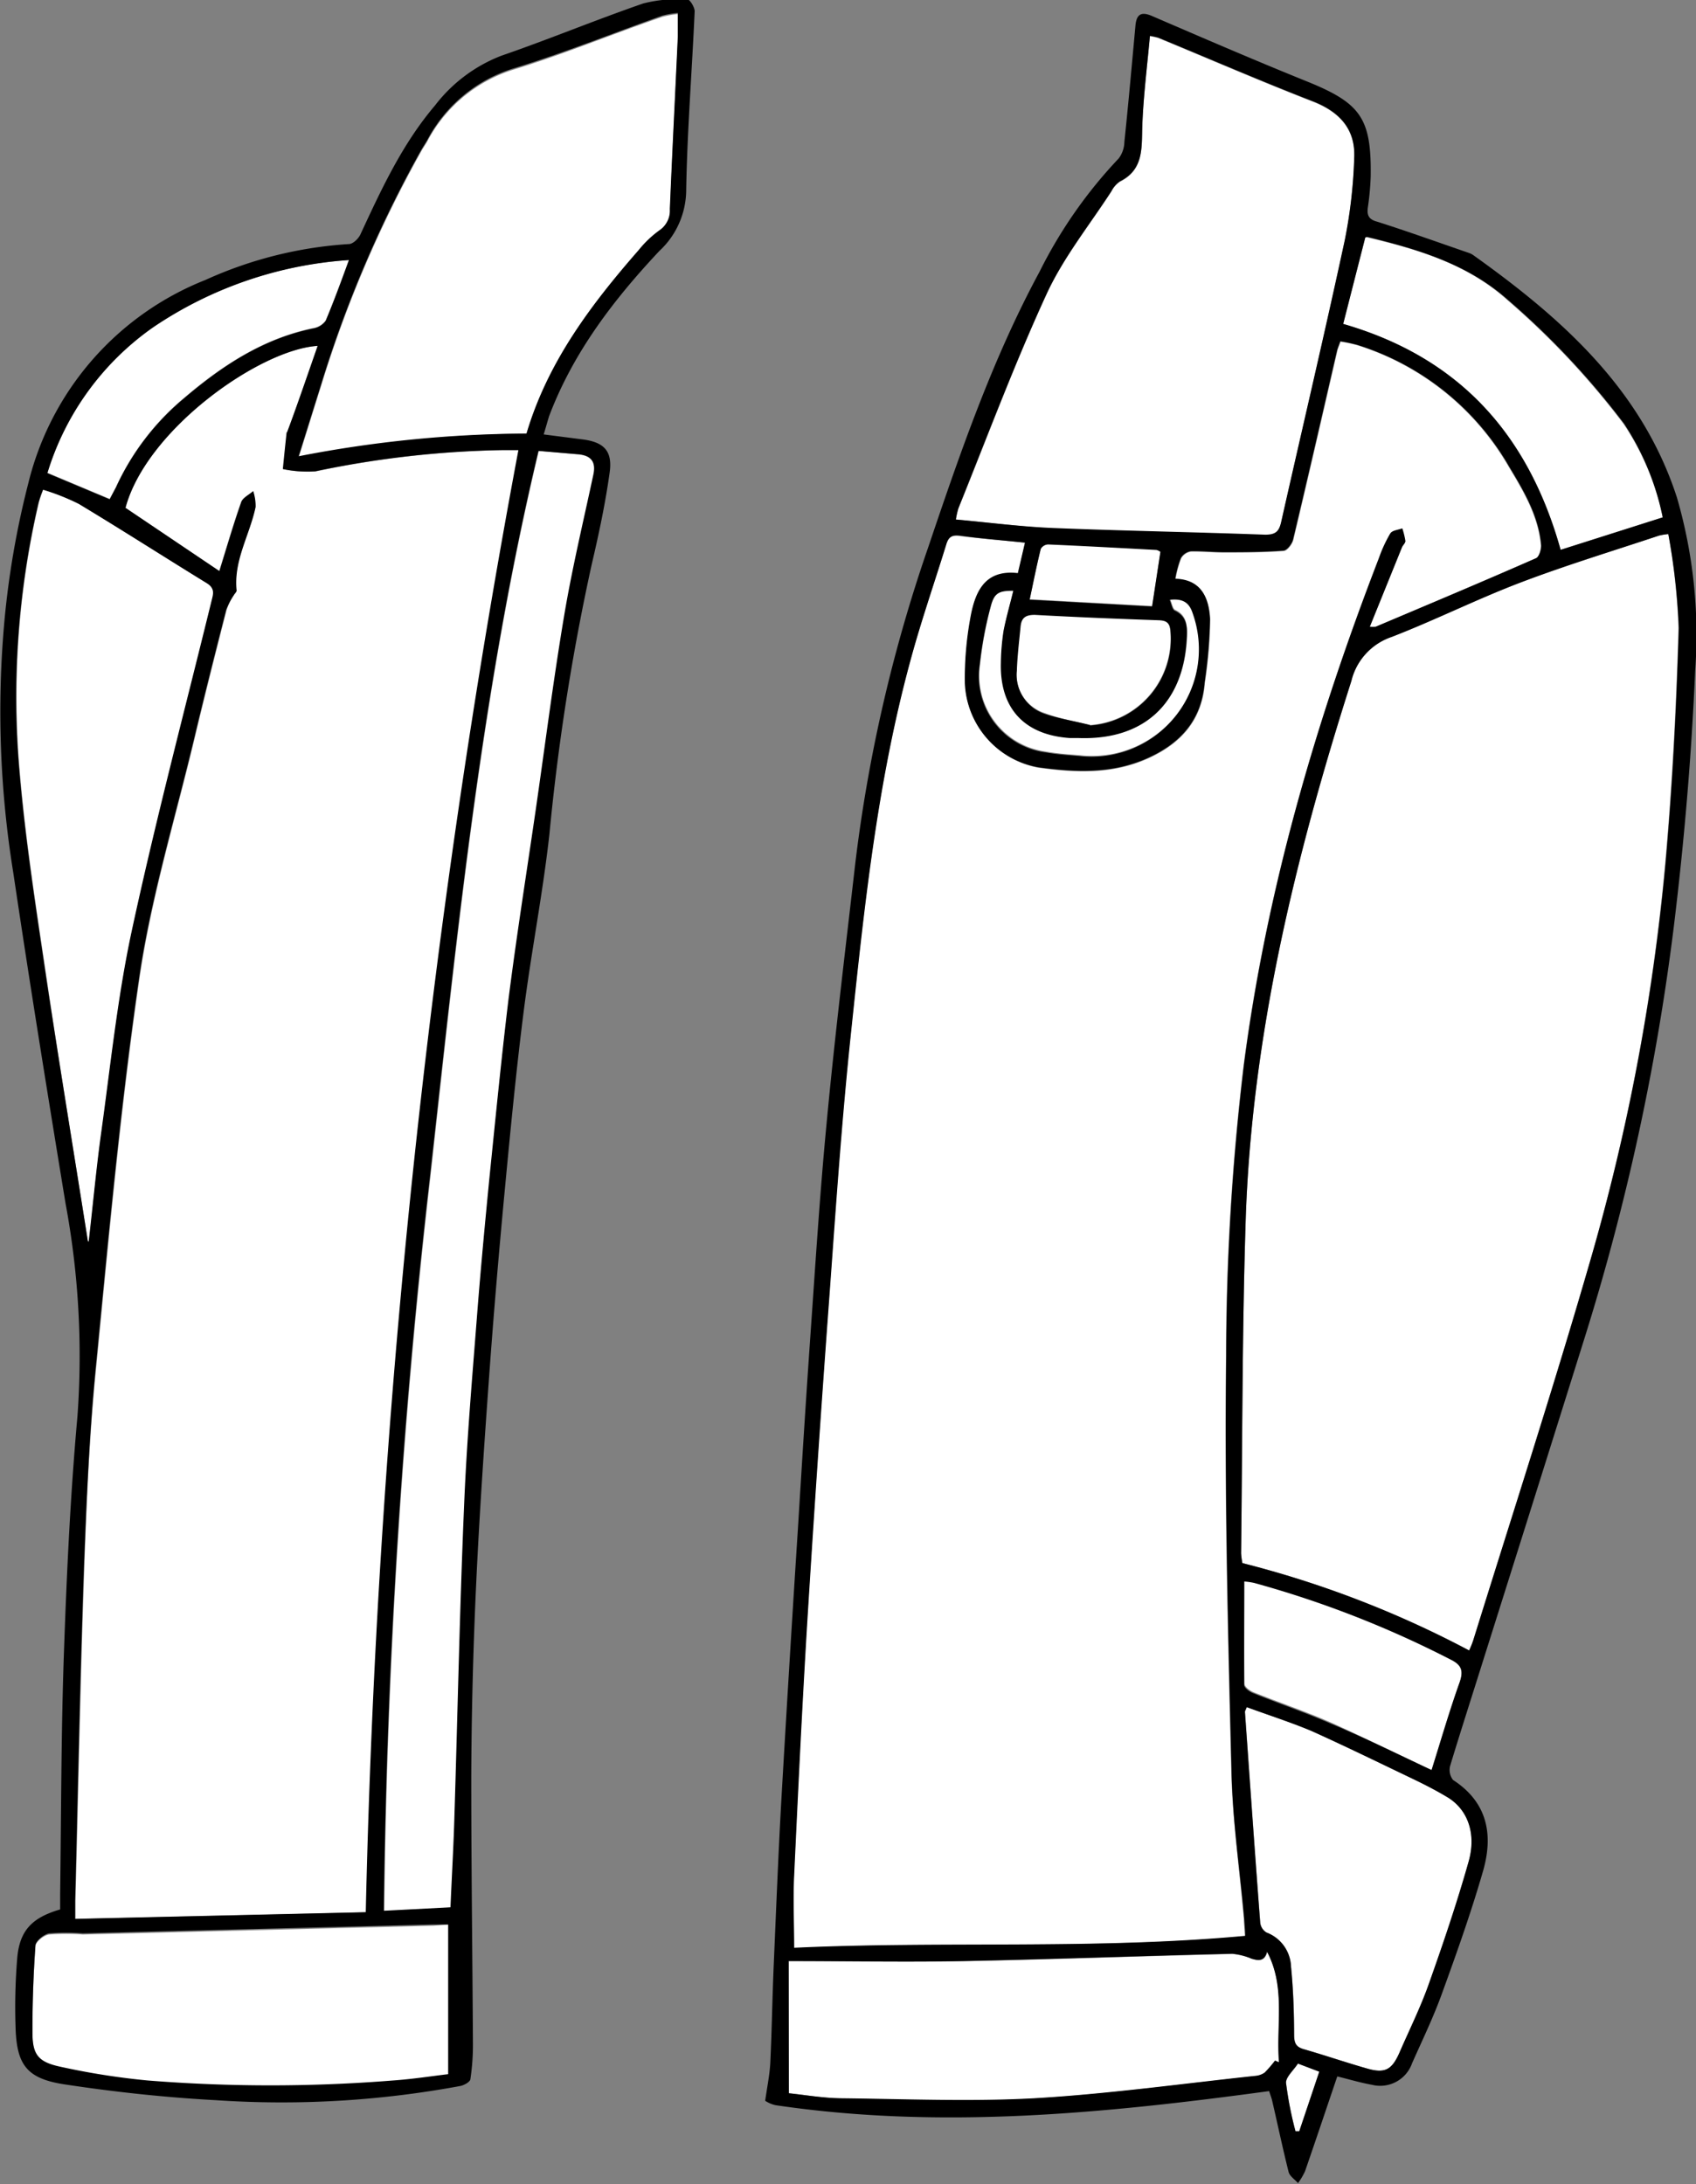 <svg id="무스탕" xmlns="http://www.w3.org/2000/svg" viewBox="0 0 142.12 183"><rect x="0" y="0" width="142.12" height="183" fill="#808080" stroke="none"/><defs><style>.cls-1{fill:#fff;}</style></defs><g id="가죽"><path class="cls-1" d="M475.33,380.58l-.57,2.59c-2.88-.33-3.65,1.67-4,3.87a28.06,28.06,0,0,0-.44,5.33,7.47,7.47,0,0,0,6.17,7.07c3.14.43,6.19.56,9.16-.78,2.76-1.25,4.52-3.2,4.76-6.34a39.91,39.91,0,0,0,.45-5.31c-.09-1.65-.64-3.31-2.91-3.37a8.82,8.82,0,0,1,.47-1.74,1.18,1.18,0,0,1,.84-.57c1,0,1.92.09,2.87.08,1.63,0,3.26,0,4.88-.13.3,0,.72-.56.81-.93,1.26-5.28,2.47-10.57,3.69-15.85.06-.23.16-.45.27-.76a13.42,13.42,0,0,1,1.41.3,22.4,22.4,0,0,1,12.68,10.19c1.24,2.06,2.47,4.12,2.69,6.58,0,.37-.17,1-.44,1.11-4.46,1.95-8.94,3.84-13.43,5.74a3.27,3.27,0,0,1-.49,0l2.7-6.67c.08-.18.3-.35.28-.51a6.56,6.56,0,0,0-.26-1.06c-.34.13-.82.17-1,.42a11.67,11.67,0,0,0-.95,2.06c-5.29,13.75-9.42,27.86-11.32,42.47a206.62,206.62,0,0,0-1.48,24.37c-.14,11.54.15,23.08.44,34.62.1,4.18.69,8.35,1.06,12.52,0,.47.05.94.09,1.47-12.7,1.13-25.32.38-37.8,1,0-2.07-.08-4.08,0-6.07.34-7.3.69-14.6,1.14-21.89q.84-13.5,1.84-27c.52-7.17,1-14.34,1.76-21.48,1.11-10.55,2.2-21.12,5-31.4.89-3.27,2-6.48,3-9.72.2-.66.48-.86,1.19-.76C471.69,380.25,473.47,380.38,475.33,380.58Z" transform="translate(-389.44 -335.11)"/><path class="cls-1" d="M529.24,379.86a54.71,54.71,0,0,1,.85,7.86c-.19,6.61-.53,13.24-1.12,19.82a177.76,177.76,0,0,1-6.28,33.23c-3.08,10.65-6.51,21.2-9.8,31.79a8.24,8.24,0,0,1-.34.84,85.06,85.06,0,0,0-19-7.32,6,6,0,0,1-.11-.82c.11-9.26.09-18.53.38-27.78.49-15.57,4.15-30.54,8.86-45.31a5.18,5.18,0,0,1,3.37-3.69c3.64-1.41,7.15-3.17,10.8-4.56,3.81-1.45,7.73-2.64,11.6-3.93A5.47,5.47,0,0,1,529.24,379.86Z" transform="translate(-389.44 -335.11)"/><path class="cls-1" d="M528.78,378.46l-8.58,2.72c-2.67-9.56-8.39-16.09-18.22-18.93l1.87-7.23A.23.23,0,0,1,504,355c4.24,1,8.4,2.23,11.77,5.27a67.26,67.26,0,0,1,9.73,10.37A22.22,22.22,0,0,1,528.78,378.46Z" transform="translate(-389.44 -335.11)"/><path class="cls-1" d="M509.4,483.42c-2.92-1.37-5.66-2.73-8.47-4-2.11-.92-4.3-1.66-6.44-2.52-.31-.12-.75-.45-.76-.7-.05-2.86,0-5.72,0-8.66a6,6,0,0,1,.84.12A85.38,85.38,0,0,1,511,474.12c.94.46,1.1,1,.75,1.95C510.91,478.43,510.21,480.84,509.4,483.42Z" transform="translate(-389.44 -335.11)"/><path class="cls-1" d="M480.78,395.86c-1.26-.32-2.56-.53-3.78-1a3.44,3.44,0,0,1-2.38-3.62c0-1.23.19-2.46.31-3.69.07-.72.42-1,1.19-1,3.46.19,6.91.33,10.37.45.61,0,.95.14,1,.82A7.27,7.27,0,0,1,480.78,395.86Z" transform="translate(-389.44 -335.11)"/><path class="cls-1" d="M474.37,384.57c-.27,1.1-.59,2.18-.79,3.29a19.09,19.09,0,0,0-.23,2.73c-.1,3.8,2,6,5.78,6.29l.72,0c5.49.2,8.84-2.9,9.07-8.45,0-.87,0-1.76-1-2.22-.21-.1-.27-.54-.43-.91,1.13-.13,1.65.24,1.94,1.15a9,9,0,0,1-9.5,11.94c-.95-.08-1.91-.14-2.85-.31a6.43,6.43,0,0,1-5.51-7.31,31.69,31.69,0,0,1,.92-4.91C472.77,384.74,473.16,384.58,474.37,384.57Z" transform="translate(-389.44 -335.11)"/><path class="cls-1" d="M486.69,381.31l-.7,4.58-10.26-.57c.32-1.5.59-2.88.93-4.25a.75.75,0,0,1,.62-.38c3,.13,6.06.3,9.08.46A1.11,1.11,0,0,1,486.69,381.31Z" transform="translate(-389.44 -335.11)"/><path class="cls-1" d="M498,513.69a30.44,30.44,0,0,1-.79-4.07c0-.49.62-1,1-1.6l1.79.68-1.68,5Z" transform="translate(-389.44 -335.11)"/><path class="cls-1" d="M416.06,364.09c-.87,2.5-1.69,4.86-2.52,7.23,0,0-.05.06-.05.1-.11,1-.21,2-.31,3a10.07,10.07,0,0,0,2.71.19,82.6,82.6,0,0,1,15.67-1.78h1.36a756.84,756.84,0,0,0-12.79,122.51l-24.36.56c0-.59,0-1.05,0-1.51.24-9.42.42-18.84.75-28.26.19-5.54.43-11.1,1-16.62,1.06-10.87,2.05-21.76,3.63-32.56,1-6.72,3-13.3,4.59-19.93.86-3.61,1.77-7.21,2.69-10.8A5.93,5.93,0,0,1,409,385c.07-.14.25-.28.24-.4-.27-2.53,1.1-4.67,1.59-7a4,4,0,0,0-.2-1.33c-.35.31-.88.55-1,.93-.66,1.88-1.21,3.79-1.83,5.77l-7.87-5.3C401.72,371.11,411.21,364.39,416.06,364.09Z" transform="translate(-389.44 -335.11)"/><path class="cls-1" d="M434.59,372.89l3.38.31c1,.1,1.46.65,1.23,1.71-.84,3.94-1.78,7.87-2.45,11.84-.91,5.42-1.6,10.88-2.39,16.33-.77,5.29-1.61,10.57-2.28,15.87-.63,5-1.09,10-1.6,15-.37,3.7-.72,7.39-1,11.09-.42,5.41-.89,10.82-1.11,16.25-.37,8.65-.54,17.32-.81,26-.07,2.5-.22,5-.33,7.66l-5.59.29a593.08,593.08,0,0,1,3.86-61.45C427.76,413.39,429.79,393,434.59,372.89Z" transform="translate(-389.44 -335.11)"/><path class="cls-1" d="M396.8,439.09c-1.15-7.29-2.35-14.56-3.43-21.86-.85-5.76-1.76-11.52-2.26-17.31a71.73,71.73,0,0,1,1.59-22.71,10,10,0,0,1,.37-1.07,18.87,18.87,0,0,1,3,1.19c3.62,2.18,7.17,4.46,10.77,6.67.65.4.5.88.36,1.44-2.26,9.22-4.69,18.4-6.69,27.67-1.22,5.68-1.8,11.49-2.61,17.26-.4,2.91-.67,5.85-1,8.78Z" transform="translate(-389.44 -335.11)"/><path class="cls-1" d="M418.68,356.9c-.71,1.89-1.28,3.5-1.95,5.06a1.62,1.62,0,0,1-1.06.64c-4.19.88-7.62,3.13-10.82,5.86a21.19,21.19,0,0,0-5.69,7.45c-.17.35-.35.69-.53,1l-5.22-2.19a23.12,23.12,0,0,1,8.89-12.24A33.23,33.23,0,0,1,418.68,356.9Z" transform="translate(-389.44 -335.11)"/></g><g id="털"><path class="cls-1" d="M469.54,378.64a6.61,6.61,0,0,1,.21-.91c2.44-6,4.7-12.14,7.41-18,1.4-3.05,3.58-5.74,5.42-8.58a2.16,2.16,0,0,1,.71-.81c2-1,1.81-2.8,1.87-4.63.09-2.5.41-5,.64-7.56a5,5,0,0,1,.7.15c4.31,1.78,8.6,3.64,12.95,5.33,2.25.88,3.58,2.33,3.47,4.73a41.45,41.45,0,0,1-.8,6.95c-1.7,7.88-3.55,15.71-5.32,23.57-.18.79-.46,1.1-1.34,1.07-5.93-.22-11.86-.32-17.78-.56C475,379.24,472.3,378.89,469.54,378.64Z" transform="translate(-389.44 -335.11)"/><path class="cls-1" d="M455.55,510.5V499.44c5.05,0,9.87.08,14.69,0,7.49-.15,15-.43,22.48-.61a5.36,5.36,0,0,1,1.62.41c.58.17,1.08.24,1.3-.58,1.56,3,.73,6.17,1,9.26l-.33-.14a10.08,10.08,0,0,1-.86,1,1.56,1.56,0,0,1-.77.28c-6.18.66-12.35,1.52-18.54,1.88-5.37.32-10.77.09-16.15,0C458.44,510.91,456.9,510.64,455.55,510.5Z" transform="translate(-389.44 -335.11)"/><path class="cls-1" d="M493.92,478.15c1.82.67,3.67,1.26,5.44,2,2.85,1.25,5.65,2.62,8.46,4,1,.47,2,1,2.89,1.53,1.68,1,2.48,3,1.81,5.39-1,3.46-2.13,6.86-3.33,10.24-.7,2-1.65,3.89-2.49,5.83-.59,1.37-1.18,1.71-2.62,1.31-1.8-.51-3.57-1.12-5.38-1.64-.66-.19-.8-.52-.81-1.19,0-1.91-.07-3.83-.26-5.73a3.17,3.17,0,0,0-2.06-2.86,1.11,1.11,0,0,1-.52-.81c-.45-5.88-.86-11.77-1.28-17.66C493.76,478.49,493.82,478.41,493.92,478.15Z" transform="translate(-389.44 -335.11)"/><path class="cls-1" d="M433.56,371.44a101.21,101.21,0,0,0-19.09,2c.63-2,1.25-4,1.88-6a100.66,100.66,0,0,1,8.4-19.67c.16-.28.34-.54.5-.82a12.27,12.27,0,0,1,7.2-6c4.22-1.29,8.33-3,12.5-4.43a8.36,8.36,0,0,1,1.3-.23c0,.71,0,1.33,0,1.95-.22,4.82-.47,9.64-.67,14.47a2,2,0,0,1-.88,1.8,9,9,0,0,0-1.73,1.65C439,360.62,435.34,365.4,433.56,371.44Z" transform="translate(-389.44 -335.11)"/><path class="cls-1" d="M427,496.36V509c-1.49.18-3.05.42-4.62.53a129.47,129.47,0,0,1-20.56,0,60.38,60.38,0,0,1-7.31-1.15c-1.88-.4-2.35-1-2.35-2.9,0-2.43.08-4.86.25-7.28,0-.38.71-.95,1.16-1a18.79,18.79,0,0,1,2.81,0l29.42-.74Z" transform="translate(-389.44 -335.11)"/></g><g id="선"><path d="M495.79,510.32c-13.78,1.87-27.52,3.23-41.36,1.18a2.55,2.55,0,0,1-.87-.37c.17-1.2.38-2.2.43-3.21.13-2.75.17-5.51.29-8.26.2-4.61.38-9.22.64-13.82q.65-11.29,1.38-22.59c.32-5.18.64-10.36,1-15.53.44-6.25.83-12.51,1.43-18.74.68-7.19,1.56-14.36,2.38-21.53A127.42,127.42,0,0,1,467.21,381c2.67-7.9,5.37-15.77,9.34-23.12a39.14,39.14,0,0,1,6.63-9.49,2.38,2.38,0,0,0,.48-1.39c.34-3.25.63-6.51.93-9.77.09-.9.46-1.17,1.36-.79,4.29,1.85,8.57,3.7,12.9,5.45,4.61,1.85,5.52,3.09,5.45,8a22.77,22.77,0,0,1-.24,2.62c-.09.67.11,1,.8,1.18,2.58.82,5.13,1.74,7.69,2.62a1.37,1.37,0,0,1,.32.16c7.44,5.3,14.15,11.25,17.09,20.32a41.2,41.2,0,0,1,1.53,14.51c-.31,7.17-.92,14.34-1.79,21.46a195.33,195.33,0,0,1-7.55,34.69q-4.17,13.31-8.37,26.61c-.94,3-1.91,6-2.82,9a1.36,1.36,0,0,0,.24,1.19c2.89,1.87,3.38,4.58,2.53,7.58-1,3.48-2.22,6.91-3.46,10.32-.72,2-1.64,3.89-2.5,5.83a2.83,2.83,0,0,1-3.37,1.81c-1-.18-1.92-.46-2.9-.7-.91,2.68-1.79,5.31-2.7,7.94a5.62,5.62,0,0,1-.59,1c-.27-.31-.7-.58-.79-.94-.5-2-.92-4-1.37-5.94C496,510.91,495.88,510.62,495.79,510.32ZM475.33,380.58c-1.86-.2-3.64-.33-5.41-.59-.71-.1-1,.1-1.19.76-1,3.24-2.12,6.45-3,9.72-2.8,10.28-3.89,20.85-5,31.4-.75,7.14-1.24,14.31-1.76,21.48q-1,13.5-1.84,27c-.45,7.29-.8,14.59-1.14,21.89-.1,2,0,4,0,6.07,12.48-.58,25.1.17,37.8-1,0-.53-.05-1-.09-1.47-.37-4.17-1-8.34-1.06-12.52-.29-11.54-.58-23.08-.44-34.62a206.62,206.62,0,0,1,1.48-24.37c1.9-14.61,6-28.72,11.32-42.47a11.67,11.67,0,0,1,.95-2.06c.15-.25.63-.29,1-.42a6.56,6.56,0,0,1,.26,1.06c0,.16-.2.33-.28.51l-2.7,6.67a3.27,3.27,0,0,0,.49,0c4.49-1.9,9-3.79,13.43-5.74.27-.11.47-.74.44-1.11-.22-2.46-1.45-4.52-2.69-6.58A22.4,22.4,0,0,0,503.16,364a13.42,13.42,0,0,0-1.41-.3c-.11.31-.21.53-.27.76-1.22,5.28-2.43,10.57-3.69,15.85-.09.37-.51.91-.81.93-1.62.12-3.25.13-4.88.13-1,0-1.91-.11-2.87-.08a1.18,1.18,0,0,0-.84.57,8.82,8.82,0,0,0-.47,1.74c2.27.06,2.82,1.72,2.91,3.37a39.91,39.91,0,0,1-.45,5.31c-.24,3.14-2,5.09-4.76,6.34-3,1.34-6,1.21-9.16.78a7.47,7.47,0,0,1-6.17-7.07,28.06,28.06,0,0,1,.44-5.33c.38-2.2,1.15-4.2,4-3.87Zm53.91-.72a5.47,5.47,0,0,0-.79.13c-3.87,1.29-7.79,2.48-11.6,3.93-3.65,1.39-7.16,3.15-10.8,4.56a5.18,5.18,0,0,0-3.37,3.69c-4.71,14.77-8.37,29.74-8.86,45.31-.29,9.25-.27,18.52-.38,27.78a6,6,0,0,0,.11.82,85.06,85.06,0,0,1,19,7.32,8.24,8.24,0,0,0,.34-.84c3.29-10.59,6.72-21.14,9.8-31.79A177.76,177.76,0,0,0,529,407.54c.59-6.58.93-13.21,1.12-19.82A54.71,54.71,0,0,0,529.24,379.86Zm-59.7-1.22c2.76.25,5.45.6,8.14.71,5.92.24,11.85.34,17.78.56.88,0,1.16-.28,1.34-1.07,1.77-7.86,3.62-15.69,5.32-23.57a41.45,41.45,0,0,0,.8-6.95c.11-2.4-1.22-3.85-3.47-4.73-4.35-1.69-8.64-3.55-12.95-5.33a5,5,0,0,0-.7-.15c-.23,2.56-.55,5.06-.64,7.56-.06,1.83.13,3.63-1.87,4.63a2.16,2.16,0,0,0-.71.81c-1.84,2.84-4,5.53-5.42,8.58-2.71,5.9-5,12-7.41,18A6.61,6.61,0,0,0,469.54,378.64Zm-14,131.86c1.35.14,2.89.41,4.42.42,5.38.06,10.78.29,16.15,0,6.19-.36,12.36-1.22,18.54-1.88a1.56,1.56,0,0,0,.77-.28,10.08,10.08,0,0,0,.86-1l.33.14c-.25-3.09.58-6.29-1-9.26-.22.82-.72.75-1.3.58a5.36,5.36,0,0,0-1.62-.41c-7.49.18-15,.46-22.48.61-4.82.1-9.64,0-14.69,0Zm38.37-32.35c-.1.26-.16.34-.15.41.42,5.89.83,11.78,1.28,17.66a1.11,1.11,0,0,0,.52.81,3.17,3.17,0,0,1,2.06,2.86c.19,1.9.25,3.82.26,5.73,0,.67.15,1,.81,1.19,1.81.52,3.58,1.13,5.38,1.64,1.44.4,2,.06,2.62-1.31.84-1.94,1.79-3.84,2.49-5.83,1.2-3.38,2.36-6.78,3.33-10.24.67-2.4-.13-4.4-1.81-5.39-.93-.56-1.91-1.06-2.89-1.53-2.81-1.34-5.61-2.71-8.46-4C497.59,479.41,495.74,478.82,493.92,478.15Zm34.86-99.69a22.22,22.22,0,0,0-3.24-7.86,67.26,67.26,0,0,0-9.73-10.37c-3.37-3-7.53-4.23-11.77-5.27a.23.23,0,0,0-.19.06L502,362.25c9.83,2.84,15.55,9.37,18.22,18.93Zm-19.38,105c.81-2.58,1.51-5,2.35-7.35.35-1,.19-1.49-.75-1.95a85.38,85.38,0,0,0-16.46-6.42,6,6,0,0,0-.84-.12c0,2.94,0,5.8,0,8.66,0,.25.45.58.76.7,2.14.86,4.33,1.6,6.44,2.52C503.74,480.69,506.48,482.05,509.4,483.42Zm-28.62-87.56a7.27,7.27,0,0,0,6.75-8c-.09-.68-.43-.8-1-.82-3.46-.12-6.91-.26-10.37-.45-.77,0-1.12.24-1.19,1-.12,1.23-.27,2.46-.31,3.69a3.44,3.44,0,0,0,2.38,3.62C478.22,395.33,479.52,395.54,480.78,395.86Zm-6.42-11.29c-1.2,0-1.59.17-1.9,1.32a31.69,31.69,0,0,0-.92,4.91,6.43,6.43,0,0,0,5.51,7.31c.94.17,1.9.23,2.85.31a9,9,0,0,0,9.5-11.94c-.29-.91-.81-1.28-1.94-1.15.16.37.22.81.43.91,1,.46,1.07,1.35,1,2.22-.23,5.55-3.58,8.65-9.07,8.45l-.72,0c-3.82-.26-5.88-2.49-5.78-6.29a19.09,19.09,0,0,1,.23-2.73C473.78,386.75,474.1,385.67,474.36,384.57Zm12.33-3.26a1.11,1.11,0,0,0-.33-.16c-3-.16-6.05-.33-9.08-.46a.75.75,0,0,0-.62.38c-.34,1.37-.61,2.75-.93,4.25l10.26.57ZM498,513.69l.31,0,1.68-5-1.79-.68c-.37.56-1,1.11-1,1.6A30.44,30.44,0,0,0,498,513.69Z" transform="translate(-389.44 -335.11)"/><path d="M435,371.51l3.2.41c1.82.22,2.58.94,2.33,2.76-.36,2.6-.91,5.18-1.51,7.74A188.66,188.66,0,0,0,435.48,405c-.55,4.95-1.52,9.86-2.15,14.8s-1.13,10.15-1.61,15.23-.92,10.25-1.29,15.38c-.42,5.82-.82,11.63-1.09,17.45-.25,5.38-.39,10.78-.41,16.17,0,7.42.1,14.85.14,22.27a19.26,19.26,0,0,1-.21,3c0,.24-.53.53-.84.59a82,82,0,0,1-20.5,1.19c-4.25-.23-8.51-.69-12.71-1.33-3.18-.49-4-1.68-4.07-4.91a50,50,0,0,1,.15-5.74c.22-2.26,1.25-3.32,3.59-4,0-.38,0-.81,0-1.24.09-6.79.08-13.58.32-20.36.23-6.58.54-13.17,1.13-19.72a69.76,69.76,0,0,0-1-17.85c-1.51-9.21-3-18.42-4.37-27.65a84.55,84.55,0,0,1-.75-21.14,73.5,73.5,0,0,1,2-11.53,24.61,24.61,0,0,1,14.86-17.05,34.16,34.16,0,0,1,12-3c.36,0,.85-.49,1-.87,1.75-3.77,3.49-7.53,6.22-10.74a12.8,12.8,0,0,1,5.56-4.17c4-1.38,7.9-3,11.89-4.38a11.77,11.77,0,0,1,3.72-.33c.2,0,.61.68.59,1-.22,5-.63,10.05-.71,15.07a7,7,0,0,1-2.25,5c-3.84,4.09-7.23,8.52-9.24,13.85C435.31,370.44,435.2,370.86,435,371.51Zm-18.94-7.42c-4.85.3-14.34,7-16.1,13.57l7.87,5.3c.62-2,1.17-3.89,1.83-5.77.13-.38.66-.62,1-.93a4,4,0,0,1,.2,1.33c-.49,2.35-1.86,4.49-1.59,7,0,.12-.17.26-.24.4a5.93,5.93,0,0,0-.64,1.22c-.92,3.59-1.83,7.19-2.69,10.8-1.58,6.63-3.6,13.21-4.59,19.93-1.58,10.8-2.57,21.69-3.63,32.56-.54,5.52-.78,11.08-1,16.62-.33,9.42-.51,18.84-.75,28.26,0,.46,0,.92,0,1.51l24.36-.56a756.84,756.84,0,0,1,12.79-122.51h-1.36a82.6,82.6,0,0,0-15.67,1.78,10.07,10.07,0,0,1-2.71-.19c.1-1,.2-2,.31-3,0,0,0-.07.05-.1C414.37,369,415.19,366.59,416.06,364.09Zm17.5,7.35c1.78-6,5.41-10.82,9.4-15.38a9,9,0,0,1,1.73-1.65,2,2,0,0,0,.88-1.8c.2-4.83.45-9.65.67-14.47,0-.62,0-1.24,0-1.95a8.36,8.36,0,0,0-1.3.23c-4.17,1.48-8.28,3.14-12.5,4.43a12.27,12.27,0,0,0-7.2,6c-.16.28-.34.54-.5.82a100.66,100.66,0,0,0-8.4,19.67c-.63,2-1.25,4-1.88,6A101.21,101.21,0,0,1,433.56,371.44Zm1,1.45c-4.8,20.09-6.83,40.5-9.1,60.87a593.08,593.08,0,0,0-3.86,61.45l5.59-.29c.11-2.66.26-5.16.33-7.66.27-8.66.44-17.33.81-26,.22-5.43.69-10.84,1.11-16.25.29-3.7.64-7.39,1-11.09.51-5,1-10,1.6-15,.67-5.3,1.51-10.58,2.28-15.87.79-5.45,1.48-10.91,2.39-16.33.67-4,1.61-7.9,2.45-11.84.23-1.06-.18-1.61-1.23-1.71Zm-37.79,66.2.1.06c.34-2.93.61-5.87,1-8.78.81-5.77,1.39-11.58,2.61-17.26,2-9.27,4.43-18.45,6.69-27.67.14-.56.29-1-.36-1.44-3.6-2.21-7.15-4.49-10.77-6.67a18.87,18.87,0,0,0-3-1.19,10,10,0,0,0-.37,1.07,71.73,71.73,0,0,0-1.59,22.71c.5,5.79,1.41,11.55,2.26,17.31C394.45,424.53,395.65,431.8,396.8,439.09ZM427,496.36h-1.2l-29.42.74a18.79,18.79,0,0,0-2.81,0c-.45.07-1.13.64-1.16,1-.17,2.42-.26,4.85-.25,7.28,0,1.88.47,2.5,2.35,2.9a60.38,60.38,0,0,0,7.31,1.15,129.47,129.47,0,0,0,20.56,0c1.57-.11,3.13-.35,4.62-.53ZM418.68,356.9a33.23,33.23,0,0,0-16.38,5.62,23.12,23.12,0,0,0-8.89,12.24l5.22,2.19c.18-.35.36-.69.53-1a21.19,21.19,0,0,1,5.69-7.45c3.2-2.73,6.63-5,10.82-5.86a1.62,1.62,0,0,0,1.06-.64C417.4,360.4,418,358.79,418.68,356.9Z" transform="translate(-389.44 -335.11)"/></g></svg>